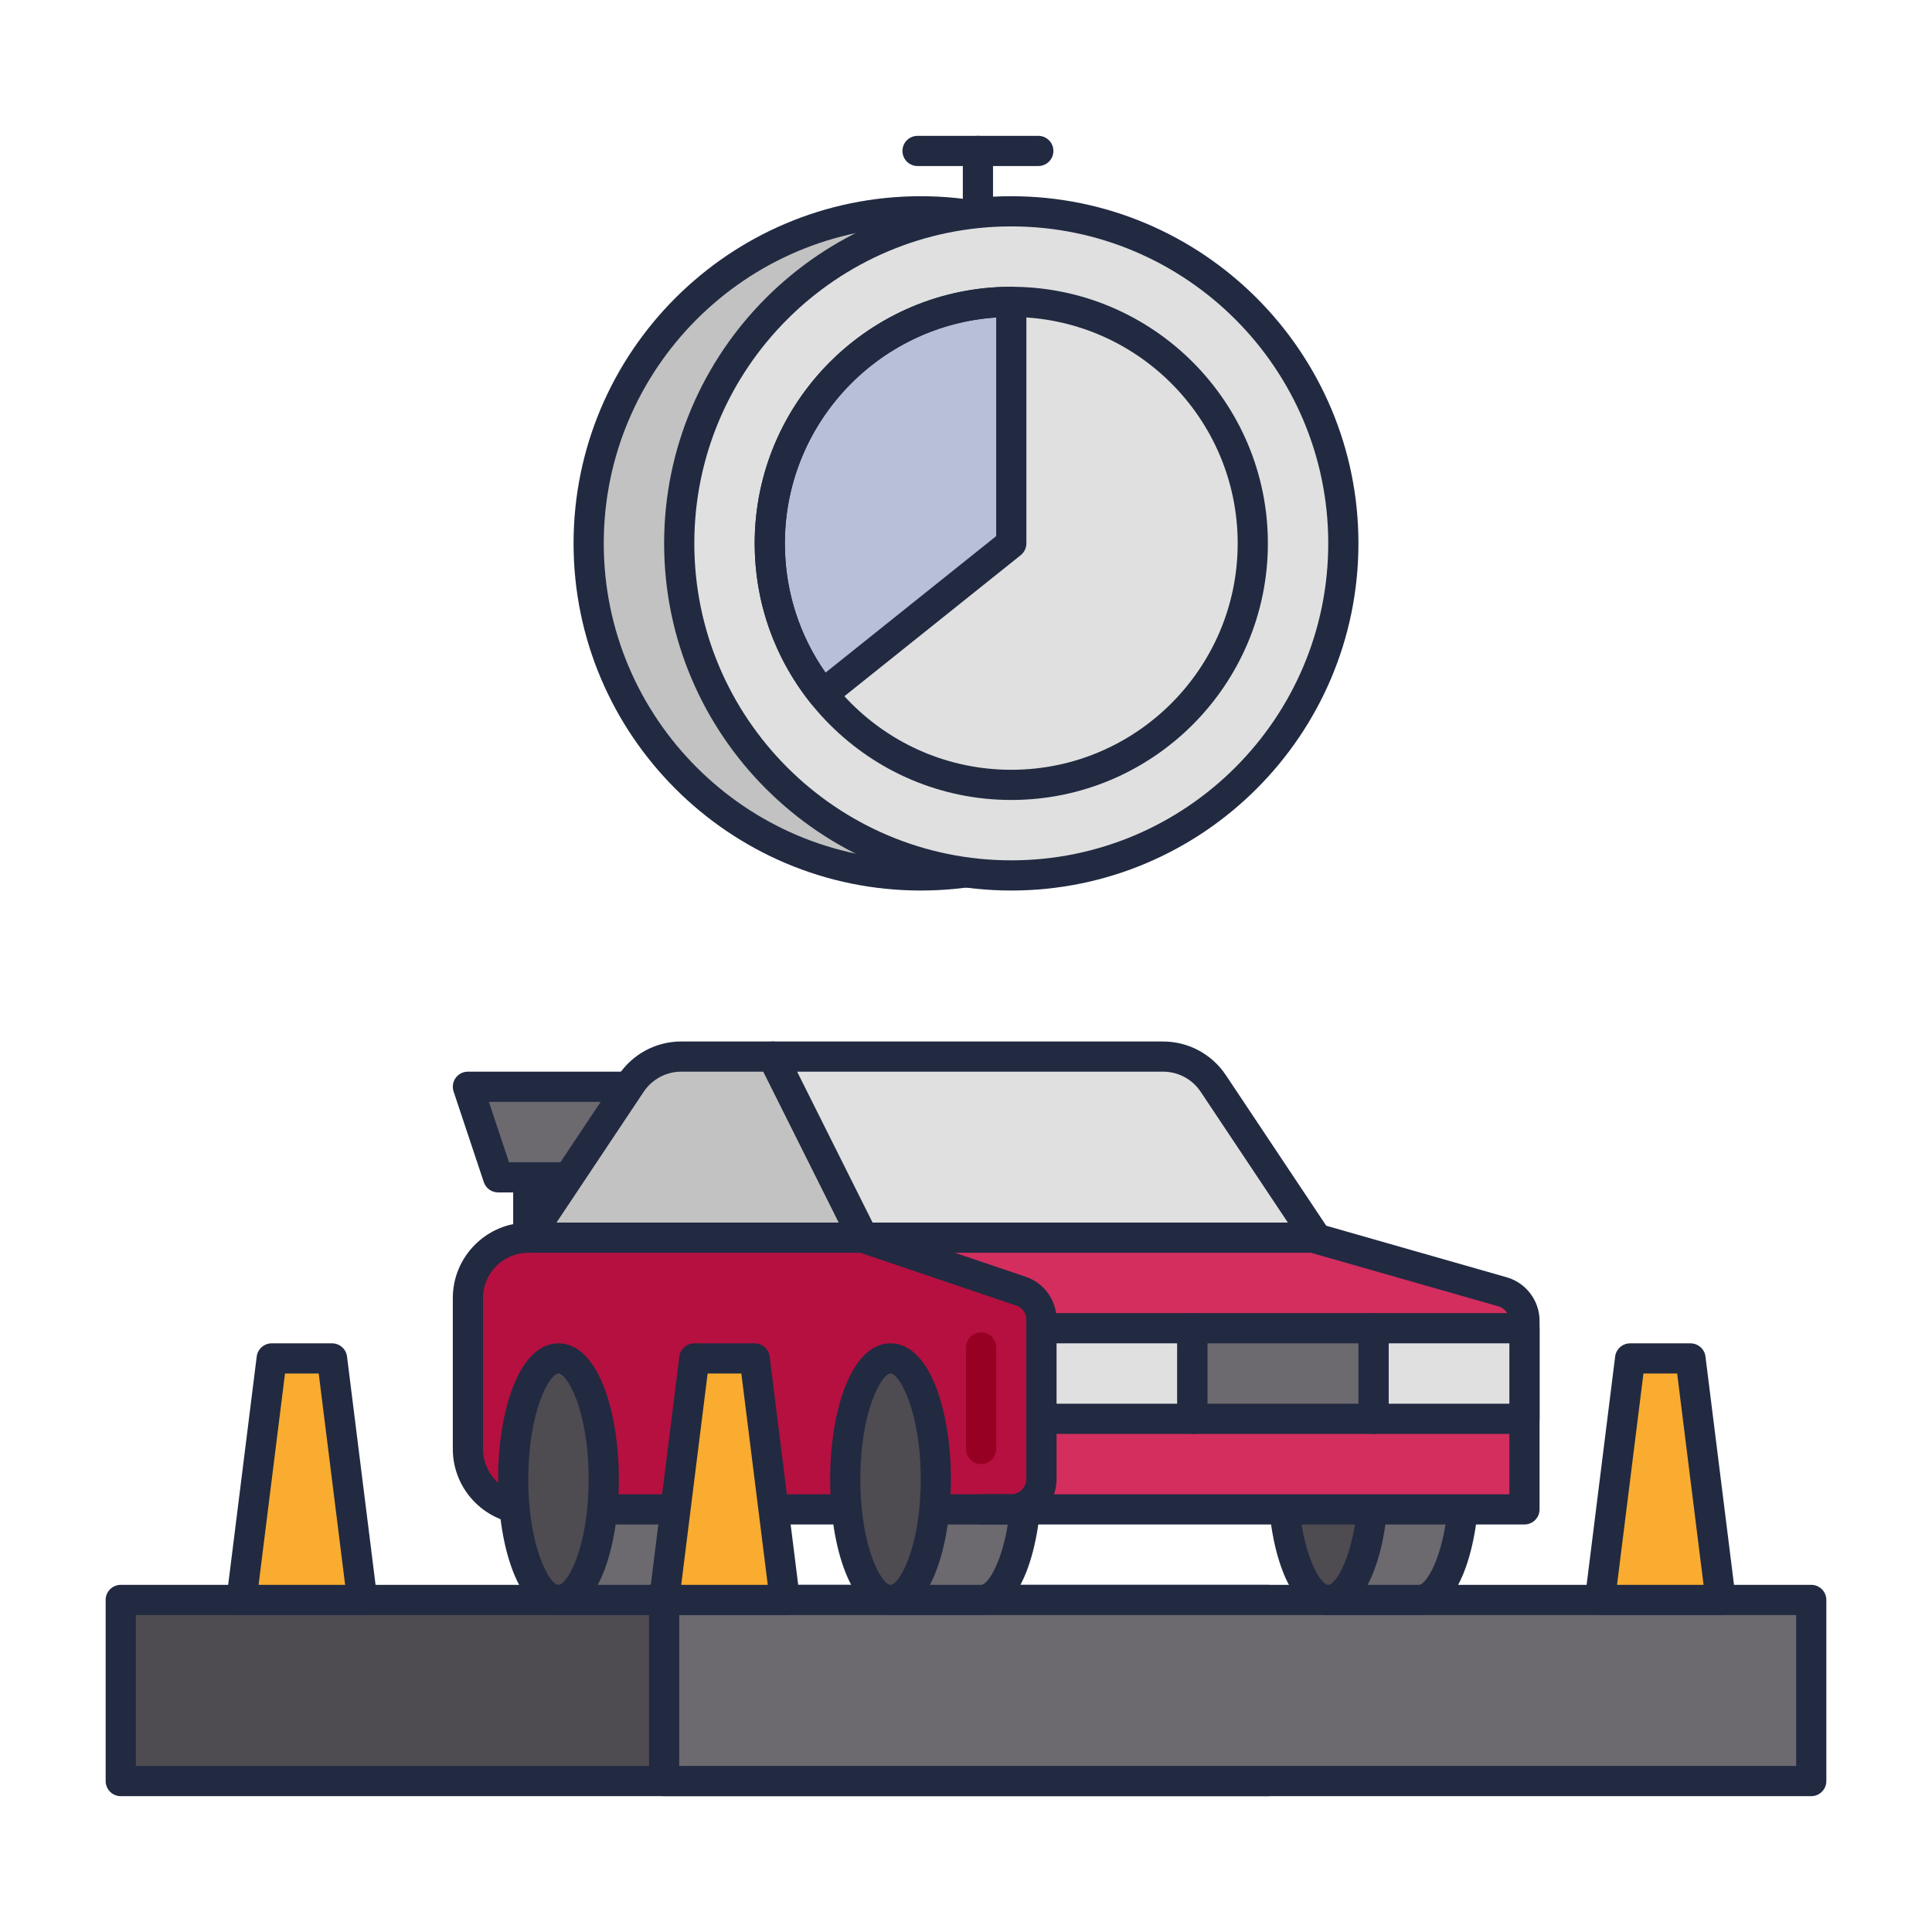 <svg id="Icon_Set" enable-background="new 0 0 64 64" height="512" viewBox="0 0 64 64" width="512" xmlns="http://www.w3.org/2000/svg"><circle cx="30.5" cy="18" fill="#c2c2c2" r="11"/><path d="m30.5 29.5c-6.341 0-11.5-5.159-11.5-11.5s5.159-11.5 11.5-11.5 11.5 5.159 11.5 11.5-5.159 11.5-11.5 11.5zm0-22c-5.79 0-10.5 4.71-10.5 10.5s4.71 10.5 10.5 10.5 10.5-4.71 10.5-10.5-4.71-10.5-10.5-10.5z" fill="#212a41"/><circle cx="33.5" cy="18" fill="#e0e0e0" r="11"/><g fill="#212a41"><path d="m33.5 29.5c-6.341 0-11.5-5.159-11.5-11.5s5.159-11.5 11.5-11.5 11.5 5.159 11.5 11.5-5.159 11.5-11.5 11.5zm0-22c-5.79 0-10.5 4.71-10.5 10.5s4.71 10.5 10.5 10.5 10.5-4.71 10.5-10.5-4.71-10.5-10.5-10.5z"/><path d="m32.395 7.5c-.276 0-.5-.224-.5-.5v-2c0-.276.224-.5.5-.5s.5.224.5.5v2c0 .276-.224.5-.5.5z"/><path d="m34.395 5.5h-4c-.276 0-.5-.224-.5-.5s.224-.5.5-.5h4c.276 0 .5.224.5.5s-.224.5-.5.5z"/></g><path d="m25.5 18c0 1.891.66 3.626 1.757 4.995l6.243-4.995v-8c-4.418 0-8 3.582-8 8z" fill="#b7c0d7"/><path d="m27.257 23.495c-.147 0-.292-.064-.391-.188-1.22-1.524-1.866-3.359-1.866-5.307 0-4.687 3.813-8.5 8.5-8.5.276 0 .5.224.5.5v8c0 .152-.069.296-.188.391l-6.244 4.995c-.091.073-.202.109-.311.109zm5.743-12.978c-3.903.258-7 3.516-7 7.483 0 1.552.464 3.021 1.347 4.282l5.653-4.522z" fill="#212a41"/><path d="m33.5 26.5c-4.687 0-8.5-3.813-8.5-8.5s3.813-8.5 8.5-8.5 8.5 3.813 8.5 8.5-3.813 8.5-8.5 8.5zm0-16c-4.136 0-7.5 3.364-7.5 7.5s3.364 7.5 7.5 7.5 7.5-3.364 7.5-7.5-3.364-7.5-7.5-7.5z" fill="#212a41"/><path d="m4 53h38v6h-38z" fill="#4e4b51" transform="matrix(-1 0 0 -1 46 112)"/><path d="m42 59.5h-38c-.276 0-.5-.224-.5-.5v-6c0-.276.224-.5.5-.5h38c.276 0 .5.224.5.5v6c0 .276-.224.5-.5.5zm-37.5-1h37v-5h-37z" fill="#212a41"/><path d="m22 53h38v6h-38z" fill="#6c696f" transform="matrix(-1 0 0 -1 82 112)"/><path d="m60 59.5h-38c-.276 0-.5-.224-.5-.5v-6c0-.276.224-.5.5-.5h38c.276 0 .5.224.5.5v6c0 .276-.224.5-.5.5zm-37.5-1h37v-5h-37z" fill="#212a41"/><path d="m21.5 45h-3v8h3c.828 0 1.5-1.791 1.5-4s-.672-4-1.5-4z" fill="#6c696f"/><path d="m21.5 53.5h-3c-.276 0-.5-.224-.5-.5v-8c0-.276.224-.5.5-.5h3c1.313 0 2 2.264 2 4.5s-.687 4.5-2 4.5zm-2.5-1h2.5c.29 0 1-1.227 1-3.5s-.71-3.5-1-3.5h-2.5z" fill="#212a41"/><path d="m47 45h-3v8h3c.828 0 1.5-1.791 1.5-4s-.672-4-1.5-4z" fill="#6c696f"/><path d="m47 53.5h-3c-.276 0-.5-.224-.5-.5v-8c0-.276.224-.5.5-.5h3c1.313 0 2 2.264 2 4.5s-.687 4.5-2 4.5zm-2.5-1h2.5c.29 0 1-1.227 1-3.5s-.71-3.5-1-3.5h-2.5z" fill="#212a41"/><ellipse cx="44" cy="49" fill="#4e4b51" rx="1.5" ry="4"/><path d="m44 53.5c-1.313 0-2-2.264-2-4.5s.687-4.5 2-4.5 2 2.264 2 4.5-.687 4.5-2 4.5zm0-8c-.29 0-1 1.227-1 3.5s.71 3.5 1 3.5 1-1.227 1-3.5-.71-3.5-1-3.5z" fill="#212a41"/><path d="m32.5 45h-3v8h3c.828 0 1.5-1.791 1.5-4s-.672-4-1.5-4z" fill="#6c696f"/><path d="m32.5 53.5h-3c-.276 0-.5-.224-.5-.5v-8c0-.276.224-.5.5-.5h3c1.313 0 2 2.264 2 4.5s-.687 4.5-2 4.5zm-2.5-1h2.5c.29 0 1-1.227 1-3.5s-.71-3.5-1-3.5h-2.5z" fill="#212a41"/><path d="m24.5 39h-8l-1-3h9z" fill="#6c696f"/><path d="m24.5 39.5h-8c-.215 0-.406-.138-.474-.342l-1-3c-.051-.152-.025-.32.068-.45.094-.131.245-.208.406-.208h9c.276 0 .5.224.5.5v3c0 .276-.224.5-.5.5zm-7.64-1h7.14v-2h-7.806z" fill="#212a41"/><path d="m17.5 41h11.097l-3-6h-3.027c-.669 0-1.293.334-1.664.891z" fill="#c2c2c2"/><path d="m28.597 41.5h-11.097c-.185 0-.354-.102-.441-.264-.087-.163-.078-.36.025-.514l3.406-5.109c.465-.697 1.242-1.113 2.08-1.113h3.027c.189 0 .362.107.447.276l3 6c.078.155.069.339-.022.486s-.251.238-.425.238zm-10.163-1h9.354l-2.5-5h-2.718c-.502 0-.969.25-1.248.668z" fill="#212a41"/><path d="m34.5 43-5.903-2h-11.097c-1.105 0-2 .895-2 2v5c0 1.105.895 2 2 2h16c.552 0 1-.448 1-1z" fill="#b51040"/><path d="m33.5 50.5h-16c-1.378 0-2.5-1.121-2.5-2.5v-5c0-1.379 1.122-2.5 2.5-2.5h11.097c.055 0 .109.009.161.026l5.903 2c.202.07.339.26.339.474v6c0 .827-.673 1.5-1.5 1.5zm-16-9c-.827 0-1.5.673-1.5 1.5v5c0 .827.673 1.5 1.5 1.5h16c.276 0 .5-.225.5-.5v-5.642l-5.485-1.858z" fill="#212a41"/><path d="m32.5 48.5c-.276 0-.5-.224-.5-.5v-3.363c0-.276.224-.5.5-.5s.5.224.5.5v3.363c0 .276-.224.5-.5.5z" fill="#970022"/><path d="m43.597 41h-15l-3-6h12.93c.669 0 1.293.334 1.664.891z" fill="#e0e0e0"/><path d="m43.597 41.5h-15c-.189 0-.362-.107-.447-.276l-3-6c-.078-.155-.069-.339.022-.486s.252-.237.425-.237h12.93c.838 0 1.615.416 2.08 1.113l3.406 5.109c.102.153.112.351.025.514-.087.161-.256.263-.441.263zm-14.691-1h13.757l-2.888-4.332c-.279-.418-.746-.668-1.248-.668h-12.121z" fill="#212a41"/><path d="m28.597 41 5.224 1.77c.406.138.679.518.679.947v5.283c0 .552-.448 1-1 1h-1 18v-6.246c0-.446-.296-.839-.725-.962l-6.275-1.792z" fill="#d32e5e"/><path d="m50.5 50.5h-18c-.276 0-.5-.224-.5-.5s.224-.5.5-.5h1c.276 0 .5-.225.5-.5v-5.283c0-.215-.137-.405-.34-.474l-5.224-1.77c-.231-.078-.373-.313-.333-.555s.249-.419.493-.419h14.904c.046 0 .093.007.137.02l6.275 1.793c.64.182 1.088.775 1.088 1.442v6.246c0 .276-.224.5-.5.5zm-15.585-1h15.085v-5.746c0-.222-.149-.419-.362-.48l-6.208-1.774h-11.799l2.35.796c.61.207 1.019.777 1.019 1.421v5.283c0 .175-.03.344-.085.5z" fill="#212a41"/><path d="m34.5 44h5v3h-5z" fill="#e0e0e0"/><path d="m39.5 47.5h-5c-.276 0-.5-.224-.5-.5v-3c0-.276.224-.5.5-.5h5c.276 0 .5.224.5.5v3c0 .276-.224.5-.5.5zm-4.5-1h4v-2h-4z" fill="#212a41"/><path d="m45.5 44h5v3h-5z" fill="#e0e0e0"/><path d="m50.5 47.5h-5c-.276 0-.5-.224-.5-.5v-3c0-.276.224-.5.5-.5h5c.276 0 .5.224.5.5v3c0 .276-.224.5-.5.5zm-4.5-1h4v-2h-4z" fill="#212a41"/><path d="m39.5 44h6v3h-6z" fill="#6c696f"/><path d="m45.5 47.5h-6c-.276 0-.5-.224-.5-.5v-3c0-.276.224-.5.5-.5h6c.276 0 .5.224.5.5v3c0 .276-.224.5-.5.5zm-5.5-1h5v-2h-5z" fill="#212a41"/><path d="m17.5 41.5c-.276 0-.5-.224-.5-.5v-2c0-.276.224-.5.5-.5s.5.224.5.5v2c0 .276-.224.5-.5.5z" fill="#212a41"/><ellipse cx="29.5" cy="49" fill="#4e4b51" rx="1.5" ry="4"/><path d="m29.5 53.5c-1.313 0-2-2.264-2-4.5s.687-4.5 2-4.5 2 2.264 2 4.5-.687 4.5-2 4.5zm0-8c-.29 0-1 1.227-1 3.5s.71 3.5 1 3.5 1-1.227 1-3.5-.71-3.5-1-3.5z" fill="#212a41"/><ellipse cx="18.5" cy="49" fill="#4e4b51" rx="1.5" ry="4"/><path d="m18.5 53.5c-1.313 0-2-2.264-2-4.5s.687-4.5 2-4.5 2 2.264 2 4.5-.687 4.5-2 4.5zm0-8c-.29 0-1 1.227-1 3.5s.71 3.5 1 3.5 1-1.227 1-3.5-.71-3.5-1-3.5z" fill="#212a41"/><path d="m57 53h-4l1-8h2z" fill="#f9ac2f"/><path d="m57 53.5h-4c-.144 0-.28-.062-.375-.169s-.139-.251-.121-.394l1-8c.031-.249.244-.437.496-.437h2c.252 0 .465.188.496.438l1 8c.018.143-.026.286-.121.394-.095.106-.231.168-.375.168zm-3.434-1h2.867l-.875-7h-1.117z" fill="#212a41"/><path d="m26 53h-4l1-8h2z" fill="#f9ac2f"/><path d="m26 53.5h-4c-.144 0-.28-.062-.375-.169s-.139-.251-.121-.394l1-8c.031-.249.244-.437.496-.437h2c.252 0 .465.188.496.438l1 8c.018.143-.026.286-.121.394-.095.106-.231.168-.375.168zm-3.434-1h2.867l-.875-7h-1.117z" fill="#212a41"/><path d="m12 53h-4l1-8h2z" fill="#f9ac2f"/><path d="m12 53.5h-4c-.144 0-.28-.062-.375-.169s-.139-.251-.121-.394l1-8c.031-.249.244-.437.496-.437h2c.252 0 .465.188.496.438l1 8c.018.143-.026.286-.121.394-.095.106-.231.168-.375.168zm-3.434-1h2.867l-.875-7h-1.117z" fill="#212a41"/></svg>